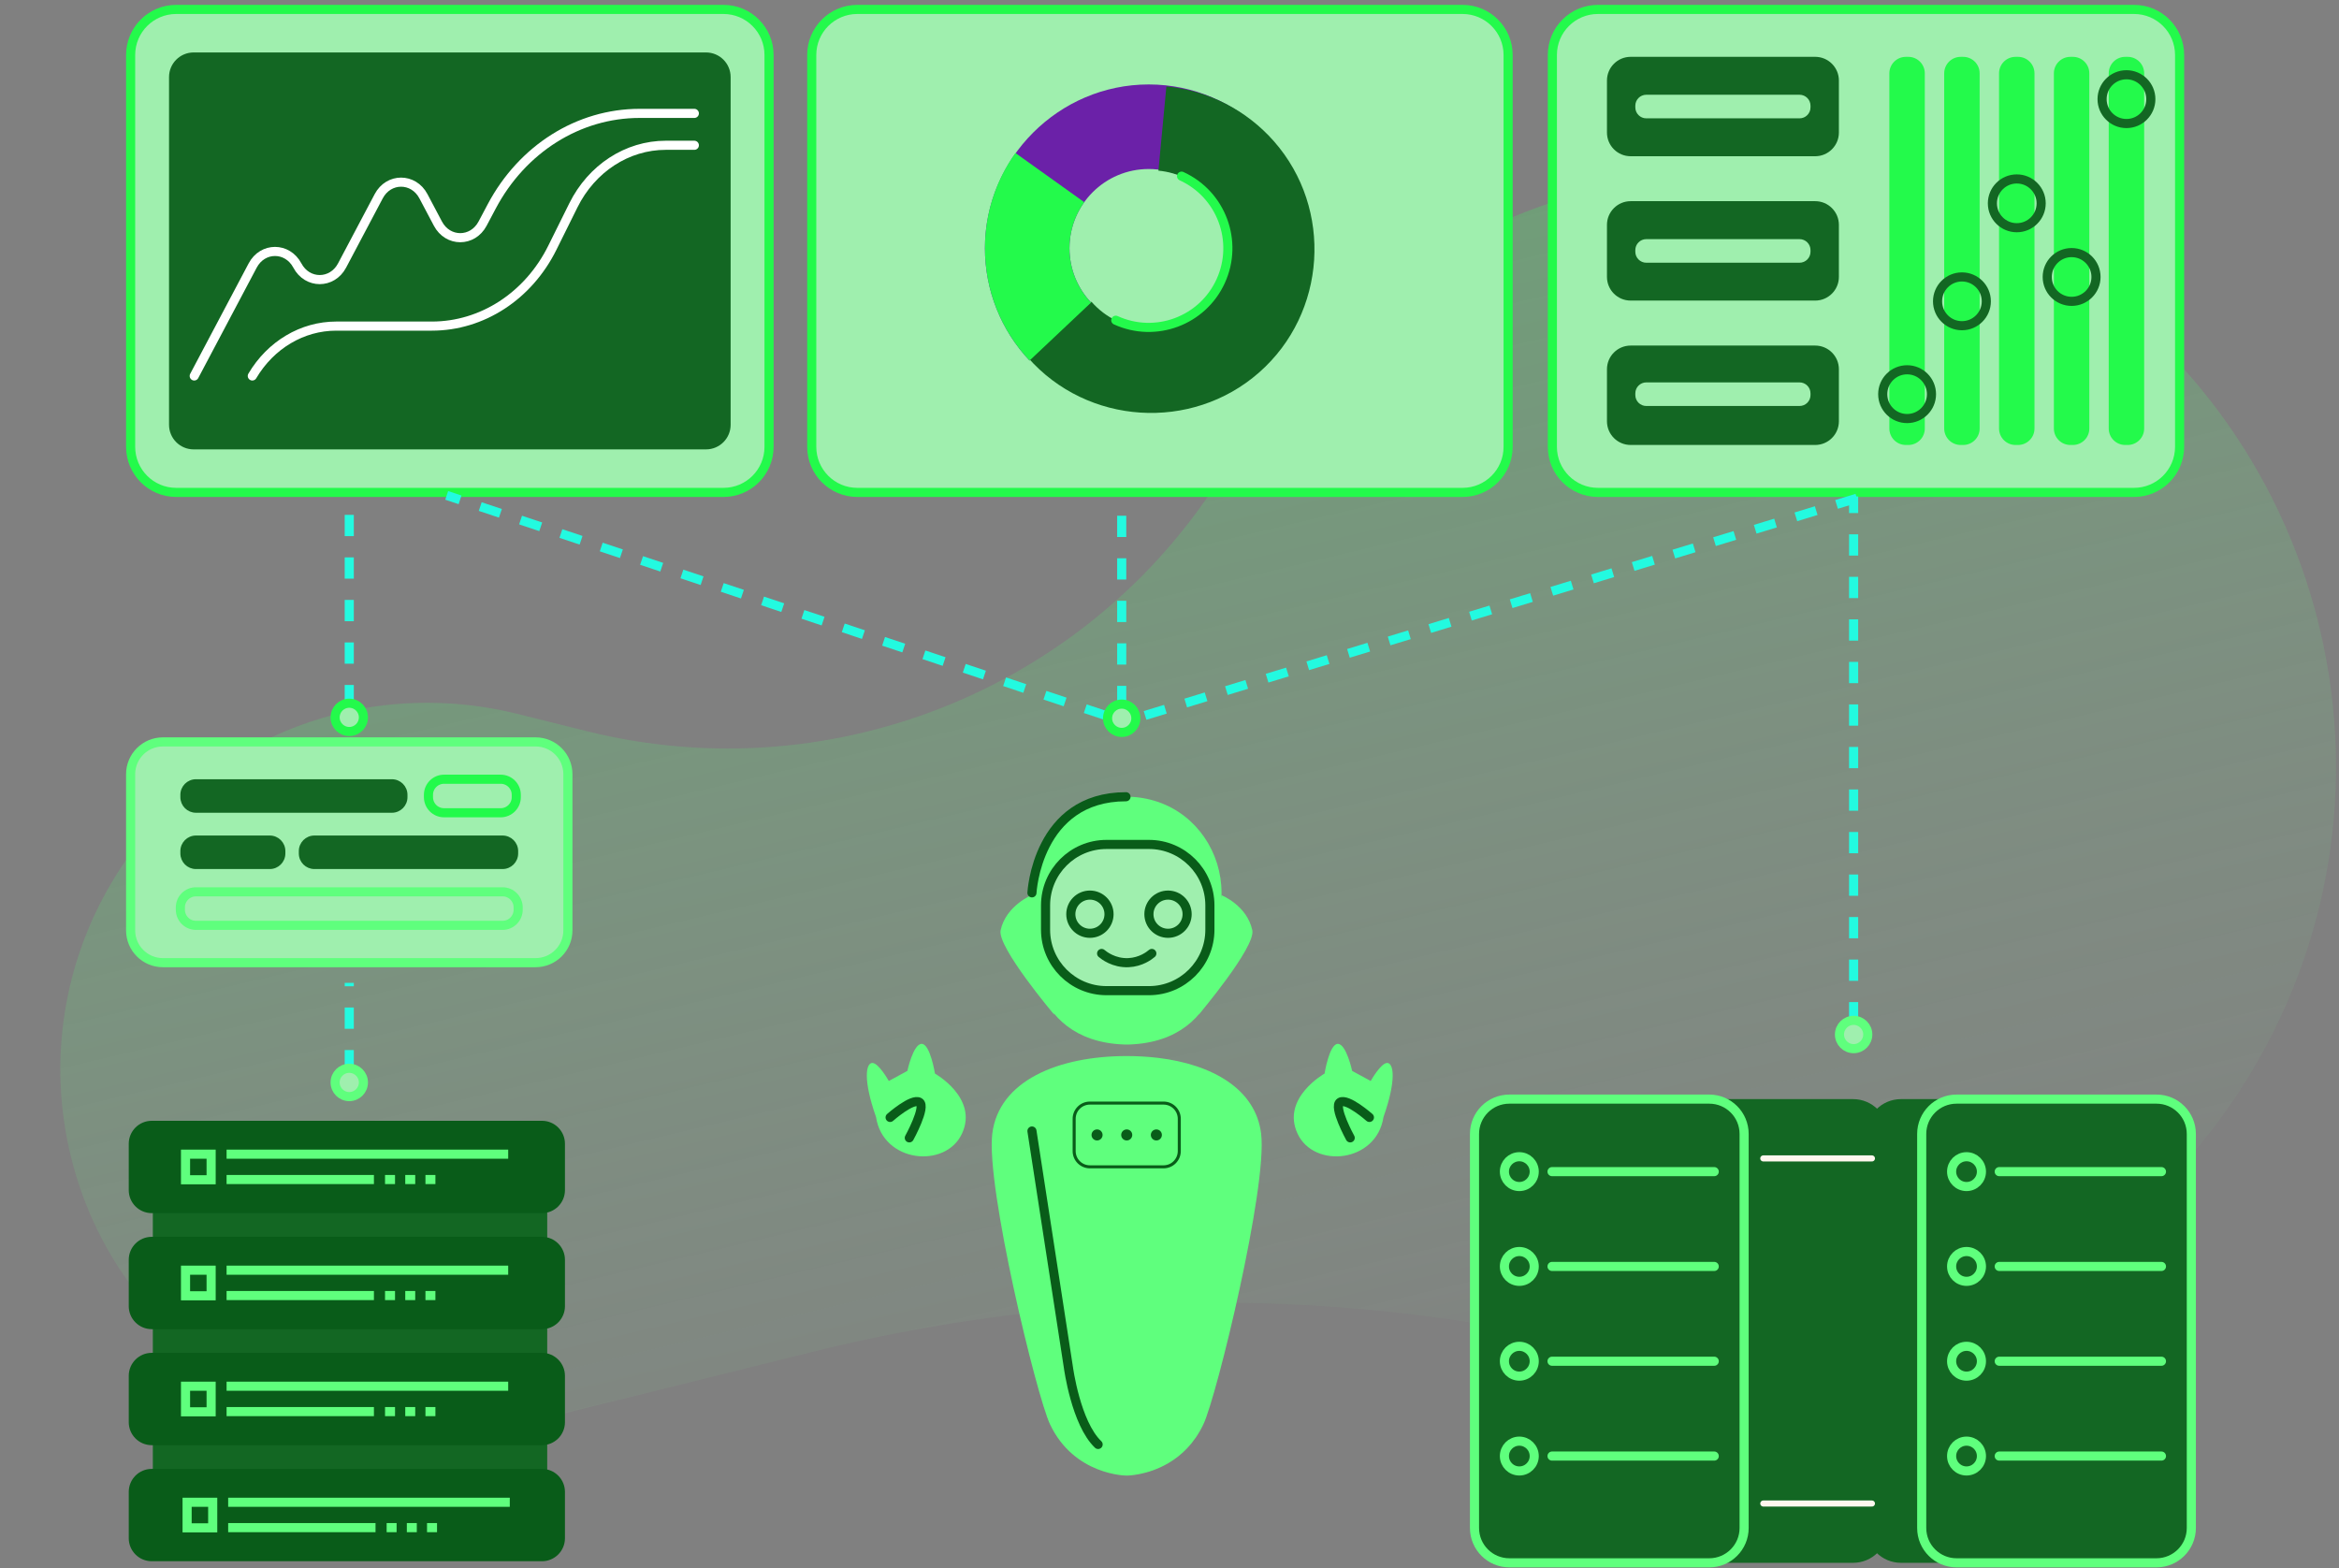 <svg width="440" height="295" viewBox="0 0 440 295" fill="none" xmlns="http://www.w3.org/2000/svg">
<rect x="0" y="0" width="440" height="295" fill="#808080" stroke="none"/>
<path d="M384.63 47.938C331.483 16.395 262.827 33.915 231.283 87.062C206.549 128.739 157.406 149.263 110.377 137.547L97.056 134.229C86.534 131.647 74.944 131.43 63.697 134.229C26.698 143.443 4.186 180.915 13.417 217.908C22.671 254.981 60.617 277.236 97.696 267.999L153.185 254.238C195.959 243.63 240.492 242.191 283.865 250.005L307.514 254.266C352.138 262.269 399.253 242.556 423.753 201.274C455.296 148.132 437.777 79.476 384.63 47.938Z" fill="url(#paint0_linear_4509_1266)" fill-opacity="0.32"/>
<path d="M366.185 294.001H357.605C353.989 294.001 351.053 291.071 351.053 287.449V213.321C351.053 209.705 353.983 206.769 357.605 206.769H366.185C369.801 206.769 372.737 209.699 372.737 213.321V287.449C372.737 291.065 369.806 294.001 366.185 294.001Z" fill="#136723"/>
<path d="M405.668 294.001H368.447C364.831 294.001 361.895 291.071 361.895 287.449V213.321C361.895 209.705 364.825 206.769 368.447 206.769H405.668C409.284 206.769 412.22 209.699 412.22 213.321V287.449C412.22 291.065 409.284 294.001 405.668 294.001Z" fill="#136723"/>
<path d="M369.932 223.214C371.481 223.214 372.737 221.959 372.737 220.41C372.737 218.861 371.481 217.605 369.932 217.605C368.383 217.605 367.127 218.861 367.127 220.41C367.127 221.959 368.383 223.214 369.932 223.214Z" stroke="#5FFF7D" stroke-width="1.714" stroke-miterlimit="10" stroke-linecap="round" stroke-linejoin="round"/>
<path d="M376.084 220.41H406.599" stroke="#5FFF7D" stroke-width="1.714" stroke-miterlimit="10" stroke-linecap="round" stroke-linejoin="round"/>
<path d="M369.932 241.048C371.481 241.048 372.737 239.793 372.737 238.244C372.737 236.695 371.481 235.439 369.932 235.439C368.383 235.439 367.127 236.695 367.127 238.244C367.127 239.793 368.383 241.048 369.932 241.048Z" stroke="#5FFF7D" stroke-width="1.714" stroke-miterlimit="10" stroke-linecap="round" stroke-linejoin="round"/>
<path d="M376.084 238.244H406.599" stroke="#5FFF7D" stroke-width="1.714" stroke-miterlimit="10" stroke-linecap="round" stroke-linejoin="round"/>
<path d="M369.932 258.882C371.481 258.882 372.737 257.626 372.737 256.077C372.737 254.528 371.481 253.272 369.932 253.272C368.383 253.272 367.127 254.528 367.127 256.077C367.127 257.626 368.383 258.882 369.932 258.882Z" stroke="#5FFF7D" stroke-width="1.714" stroke-miterlimit="10" stroke-linecap="round" stroke-linejoin="round"/>
<path d="M376.084 256.078H406.599" stroke="#5FFF7D" stroke-width="1.714" stroke-miterlimit="10" stroke-linecap="round" stroke-linejoin="round"/>
<path d="M369.932 276.72C371.481 276.72 372.737 275.465 372.737 273.916C372.737 272.367 371.481 271.111 369.932 271.111C368.383 271.111 367.127 272.367 367.127 273.916C367.127 275.465 368.383 276.72 369.932 276.72Z" stroke="#5FFF7D" stroke-width="1.714" stroke-miterlimit="10" stroke-linecap="round" stroke-linejoin="round"/>
<path d="M376.084 273.918H406.599" stroke="#5FFF7D" stroke-width="1.714" stroke-miterlimit="10" stroke-linecap="round" stroke-linejoin="round"/>
<path d="M367.121 229.658H406.599" stroke="#136723" stroke-width="1.714" stroke-miterlimit="10" stroke-linecap="round" stroke-linejoin="round"/>
<path d="M367.122 247.498H406.599" stroke="#136723" stroke-width="1.714" stroke-miterlimit="10" stroke-linecap="round" stroke-linejoin="round"/>
<path d="M367.122 265.332H406.599" stroke="#136723" stroke-width="1.714" stroke-miterlimit="10" stroke-linecap="round" stroke-linejoin="round"/>
<path d="M367.122 283.166H406.599" stroke="#136723" stroke-width="1.714" stroke-miterlimit="10" stroke-linecap="round" stroke-linejoin="round"/>
<path d="M405.668 294.001H368.053C364.437 294.001 361.501 291.071 361.501 287.449V213.321C361.501 209.705 364.431 206.769 368.053 206.769H405.668C409.284 206.769 412.22 209.699 412.22 213.321V287.449C412.22 291.065 409.284 294.001 405.668 294.001Z" stroke="#5FFF7D" stroke-width="1.714" stroke-miterlimit="10"/>
<path d="M275.131 92.632H161.268C156.538 92.632 152.699 88.793 152.699 84.064V10.341C152.699 5.611 156.538 1.772 161.268 1.772H275.131C279.861 1.772 283.699 5.611 283.699 10.341V84.064C283.699 88.793 279.861 92.632 275.131 92.632Z" fill="#9FEFAE" stroke="#23FA4B" stroke-width="1.714" stroke-miterlimit="10"/>
<path d="M246.889 46.693H230.98C230.98 38.467 224.309 31.795 216.083 31.795C207.857 31.795 201.185 38.467 201.185 46.693C201.185 50.652 202.728 54.25 205.252 56.912L193.674 67.834C188.281 62.116 185.282 54.547 185.282 46.693C185.282 29.79 199.186 15.887 216.089 15.887C232.98 15.881 246.889 29.785 246.889 46.693Z" fill="#6B21A8"/>
<path d="M193.365 67.264L205.321 56.765C210.748 62.945 220.167 63.556 226.348 58.13C232.528 52.703 233.14 43.284 227.713 37.103C225.102 34.127 221.567 32.442 217.916 32.105L219.413 16.259C227.239 16.996 234.488 20.703 239.669 26.604C250.825 39.308 249.551 58.924 236.847 70.08C224.143 81.236 204.521 79.968 193.365 67.264Z" fill="#136723"/>
<path d="M205.247 56.913L193.668 67.835C188.275 62.117 185.276 54.548 185.276 46.694C185.276 40.268 187.281 34.007 191.012 28.78L203.961 38.034C202.208 40.473 201.179 43.467 201.179 46.694C201.185 50.653 202.727 54.251 205.247 56.913Z" fill="#23FA4B"/>
<path d="M222.269 33.139C229.752 36.555 233.048 45.392 229.632 52.88C226.216 60.363 217.38 63.659 209.891 60.243" stroke="#23FA4B" stroke-width="1.714" stroke-miterlimit="10" stroke-linecap="round" stroke-linejoin="round"/>
<path d="M136.1 92.632H33.141C28.412 92.632 24.573 88.793 24.573 84.064V10.341C24.573 5.611 28.412 1.772 33.141 1.772H136.1C140.829 1.772 144.668 5.611 144.668 10.341V84.064C144.668 88.793 140.835 92.632 136.1 92.632Z" fill="#9FEFAE" stroke="#23FA4B" stroke-width="1.714" stroke-miterlimit="10"/>
<path d="M36.426 84.538H132.815C135.374 84.538 137.442 82.465 137.442 79.911V14.494C137.442 11.935 135.368 9.867 132.815 9.867H36.426C33.867 9.867 31.799 11.941 31.799 14.494V79.911C31.799 82.47 33.867 84.538 36.426 84.538Z" fill="#136723"/>
<path d="M36.535 70.725L47.531 49.95C49.398 46.419 54.066 46.419 55.939 49.95C57.807 53.48 62.48 53.48 64.348 49.95L71.242 36.914C73.11 33.384 77.783 33.384 79.651 36.914L82.376 42.067C84.243 45.597 88.916 45.597 90.784 42.067L92.492 38.845C98.227 28.009 108.829 21.331 120.299 21.331H130.616" stroke="white" stroke-width="1.714" stroke-miterlimit="10" stroke-linecap="round"/>
<path d="M47.462 70.726C50.918 64.877 56.865 61.347 63.245 61.347H81.245C90.704 61.347 99.398 55.692 103.9 46.615L107.858 38.635C111.308 31.671 117.986 27.33 125.241 27.33H130.616" stroke="white" stroke-width="1.714" stroke-miterlimit="10" stroke-linecap="round"/>
<path d="M401.441 92.632H300.591C295.861 92.632 292.022 88.793 292.022 84.064V10.341C292.022 5.611 295.861 1.772 300.591 1.772H401.447C406.176 1.772 410.015 5.611 410.015 10.341V84.064C410.009 88.793 406.176 92.632 401.441 92.632Z" fill="#9FEFAE" stroke="#23FA4B" stroke-width="1.714" stroke-miterlimit="10"/>
<path d="M358.987 83.71H358.513C356.805 83.71 355.417 82.322 355.417 80.614V13.791C355.417 12.083 356.805 10.695 358.513 10.695H358.987C360.695 10.695 362.083 12.083 362.083 13.791V80.614C362.083 82.322 360.701 83.71 358.987 83.71Z" fill="#23FA4B"/>
<path d="M369.304 83.71H368.829C367.121 83.71 365.733 82.322 365.733 80.614V13.791C365.733 12.083 367.121 10.695 368.829 10.695H369.304C371.012 10.695 372.4 12.083 372.4 13.791V80.614C372.4 82.322 371.012 83.71 369.304 83.71Z" fill="#23FA4B"/>
<path d="M379.62 83.71H379.146C377.438 83.71 376.05 82.322 376.05 80.614V13.791C376.05 12.083 377.438 10.695 379.146 10.695H379.62C381.328 10.695 382.716 12.083 382.716 13.791V80.614C382.716 82.322 381.328 83.71 379.62 83.71Z" fill="#23FA4B"/>
<path d="M389.936 83.71H389.462C387.754 83.71 386.366 82.322 386.366 80.614V13.791C386.366 12.083 387.754 10.695 389.462 10.695H389.936C391.644 10.695 393.032 12.083 393.032 13.791V80.614C393.032 82.322 391.644 83.71 389.936 83.71Z" fill="#23FA4B"/>
<path d="M400.253 83.71H399.779C398.071 83.71 396.683 82.322 396.683 80.614V13.791C396.683 12.083 398.071 10.695 399.779 10.695H400.253C401.961 10.695 403.349 12.083 403.349 13.791V80.614C403.349 82.322 401.961 83.71 400.253 83.71Z" fill="#23FA4B"/>
<path d="M358.753 78.739C361.286 78.739 363.34 76.686 363.34 74.152C363.34 71.619 361.286 69.565 358.753 69.565C356.22 69.565 354.166 71.619 354.166 74.152C354.166 76.686 356.22 78.739 358.753 78.739Z" stroke="#136723" stroke-width="1.714" stroke-miterlimit="10" stroke-linecap="round" stroke-linejoin="round"/>
<path d="M369.069 61.272C371.603 61.272 373.656 59.218 373.656 56.685C373.656 54.151 371.603 52.098 369.069 52.098C366.536 52.098 364.482 54.151 364.482 56.685C364.482 59.218 366.536 61.272 369.069 61.272Z" stroke="#136723" stroke-width="1.714" stroke-miterlimit="10" stroke-linecap="round" stroke-linejoin="round"/>
<path d="M379.386 42.838C381.919 42.838 383.973 40.784 383.973 38.251C383.973 35.718 381.919 33.664 379.386 33.664C376.852 33.664 374.799 35.718 374.799 38.251C374.799 40.784 376.852 42.838 379.386 42.838Z" stroke="#136723" stroke-width="1.714" stroke-miterlimit="10" stroke-linecap="round" stroke-linejoin="round"/>
<path d="M389.702 56.691C392.235 56.691 394.289 54.637 394.289 52.104C394.289 49.57 392.235 47.517 389.702 47.517C387.169 47.517 385.115 49.57 385.115 52.104C385.115 54.637 387.169 56.691 389.702 56.691Z" stroke="#136723" stroke-width="1.714" stroke-miterlimit="10" stroke-linecap="round" stroke-linejoin="round"/>
<path d="M400.018 23.239C402.552 23.239 404.605 21.186 404.605 18.652C404.605 16.119 402.552 14.065 400.018 14.065C397.485 14.065 395.432 16.119 395.432 18.652C395.432 21.186 397.485 23.239 400.018 23.239Z" stroke="#136723" stroke-width="1.714" stroke-miterlimit="10" stroke-linecap="round" stroke-linejoin="round"/>
<path d="M306.754 29.392H341.462C343.924 29.392 345.923 27.392 345.923 24.93V15.151C345.923 12.689 343.924 10.69 341.462 10.69H306.754C304.292 10.69 302.293 12.689 302.293 15.151V24.93C302.293 27.398 304.286 29.392 306.754 29.392Z" fill="#136723"/>
<path d="M306.754 56.547H341.462C343.924 56.547 345.923 54.547 345.923 52.085V42.306C345.923 39.844 343.924 37.845 341.462 37.845H306.754C304.292 37.845 302.293 39.844 302.293 42.306V52.085C302.293 54.553 304.286 56.547 306.754 56.547Z" fill="#136723"/>
<path d="M306.754 83.709H341.462C343.924 83.709 345.923 81.71 345.923 79.248V69.468C345.923 67.006 343.924 65.007 341.462 65.007H306.754C304.292 65.007 302.293 67.006 302.293 69.468V79.248C302.293 81.71 304.286 83.709 306.754 83.709Z" fill="#136723"/>
<path d="M338.52 22.263H309.69C308.553 22.263 307.628 21.337 307.628 20.201V19.886C307.628 18.75 308.553 17.824 309.69 17.824H338.52C339.657 17.824 340.582 18.75 340.582 19.886V20.201C340.582 21.337 339.662 22.263 338.52 22.263Z" fill="#9FEFAE"/>
<path d="M338.52 49.424H309.69C308.553 49.424 307.628 48.498 307.628 47.362V47.047C307.628 45.911 308.553 44.985 309.69 44.985H338.52C339.657 44.985 340.582 45.911 340.582 47.047V47.362C340.582 48.498 339.662 49.424 338.52 49.424Z" fill="#9FEFAE"/>
<path d="M338.52 76.375H309.69C308.553 76.375 307.628 75.45 307.628 74.313V73.999C307.628 72.862 308.553 71.936 309.69 71.936H338.52C339.657 71.936 340.582 72.862 340.582 73.999V74.313C340.582 75.455 339.662 76.375 338.52 76.375Z" fill="#9FEFAE"/>
<path d="M348.591 294.001H283.928C280.312 294.001 277.376 291.071 277.376 287.449V213.321C277.376 209.705 280.306 206.769 283.928 206.769H348.591C352.207 206.769 355.143 209.699 355.143 213.321V287.449C355.143 291.065 352.212 294.001 348.591 294.001Z" fill="#136723"/>
<path d="M321.543 294.001H283.928C280.312 294.001 277.376 291.071 277.376 287.449V213.321C277.376 209.705 280.306 206.769 283.928 206.769H321.543C325.159 206.769 328.095 209.699 328.095 213.321V287.449C328.095 291.065 325.159 294.001 321.543 294.001Z" stroke="#5FFF7D" stroke-width="1.714" stroke-miterlimit="10"/>
<path d="M331.699 217.925H352.138" stroke="#FFF7EE" stroke-width="1.142" stroke-miterlimit="10" stroke-linecap="round"/>
<path d="M331.7 282.846H352.138" stroke="#FFF7EE" stroke-width="1.142" stroke-miterlimit="10" stroke-linecap="round"/>
<path d="M285.807 223.214C287.356 223.214 288.612 221.959 288.612 220.41C288.612 218.861 287.356 217.605 285.807 217.605C284.258 217.605 283.002 218.861 283.002 220.41C283.002 221.959 284.258 223.214 285.807 223.214Z" stroke="#5FFF7D" stroke-width="1.714" stroke-miterlimit="10" stroke-linecap="round" stroke-linejoin="round"/>
<path d="M291.959 220.41H322.474" stroke="#5FFF7D" stroke-width="1.714" stroke-miterlimit="10" stroke-linecap="round" stroke-linejoin="round"/>
<path d="M285.807 241.048C287.356 241.048 288.612 239.793 288.612 238.244C288.612 236.695 287.356 235.439 285.807 235.439C284.258 235.439 283.002 236.695 283.002 238.244C283.002 239.793 284.258 241.048 285.807 241.048Z" stroke="#5FFF7D" stroke-width="1.714" stroke-miterlimit="10" stroke-linecap="round" stroke-linejoin="round"/>
<path d="M291.959 238.244H322.474" stroke="#5FFF7D" stroke-width="1.714" stroke-miterlimit="10" stroke-linecap="round" stroke-linejoin="round"/>
<path d="M285.807 258.882C287.356 258.882 288.612 257.626 288.612 256.077C288.612 254.528 287.356 253.272 285.807 253.272C284.258 253.272 283.002 254.528 283.002 256.077C283.002 257.626 284.258 258.882 285.807 258.882Z" stroke="#5FFF7D" stroke-width="1.714" stroke-miterlimit="10" stroke-linecap="round" stroke-linejoin="round"/>
<path d="M291.959 256.078H322.474" stroke="#5FFF7D" stroke-width="1.714" stroke-miterlimit="10" stroke-linecap="round" stroke-linejoin="round"/>
<path d="M285.807 276.72C287.356 276.72 288.612 275.465 288.612 273.916C288.612 272.367 287.356 271.111 285.807 271.111C284.258 271.111 283.002 272.367 283.002 273.916C283.002 275.465 284.258 276.72 285.807 276.72Z" stroke="#5FFF7D" stroke-width="1.714" stroke-miterlimit="10" stroke-linecap="round" stroke-linejoin="round"/>
<path d="M291.959 273.918H322.474" stroke="#5FFF7D" stroke-width="1.714" stroke-miterlimit="10" stroke-linecap="round" stroke-linejoin="round"/>
<path d="M282.997 229.658H322.474" stroke="#136723" stroke-width="1.714" stroke-miterlimit="10" stroke-linecap="round" stroke-linejoin="round"/>
<path d="M282.997 247.498H322.474" stroke="#136723" stroke-width="1.714" stroke-miterlimit="10" stroke-linecap="round" stroke-linejoin="round"/>
<path d="M282.997 265.332H322.474" stroke="#136723" stroke-width="1.714" stroke-miterlimit="10" stroke-linecap="round" stroke-linejoin="round"/>
<path d="M282.997 283.166H322.474" stroke="#136723" stroke-width="1.714" stroke-miterlimit="10" stroke-linecap="round" stroke-linejoin="round"/>
<path d="M29.034 279.103V223.773H102.654V279.103H29.034Z" fill="#136723" stroke="#136723" stroke-width="0.571"/>
<path d="M101.952 276.332H28.543C26.155 276.332 24.219 278.268 24.219 280.656V289.378C24.219 291.766 26.155 293.703 28.543 293.703H101.952C104.339 293.703 106.276 291.766 106.276 289.378V280.656C106.276 278.268 104.339 276.332 101.952 276.332Z" fill="#095C19"/>
<path d="M101.952 254.5H28.543C26.155 254.5 24.219 256.437 24.219 258.825V267.547C24.219 269.935 26.155 271.872 28.543 271.872H101.952C104.339 271.872 106.276 269.935 106.276 267.547V258.825C106.276 256.437 104.339 254.5 101.952 254.5Z" fill="#095C19"/>
<path d="M101.952 232.674H28.543C26.155 232.674 24.219 234.61 24.219 236.998V245.721C24.219 248.108 26.155 250.045 28.543 250.045H101.952C104.339 250.045 106.276 248.108 106.276 245.721V236.998C106.276 234.61 104.339 232.674 101.952 232.674Z" fill="#095C19"/>
<path d="M101.952 210.847H28.543C26.155 210.847 24.219 212.784 24.219 215.171V223.894C24.219 226.282 26.155 228.218 28.543 228.218H101.952C104.339 228.218 106.276 226.282 106.276 223.894V215.171C106.276 212.778 104.339 210.847 101.952 210.847Z" fill="#095C19"/>
<path d="M42.624 217.125H95.6" stroke="#5FFF7D" stroke-width="1.714" stroke-miterlimit="10"/>
<path d="M42.624 221.895H70.34" stroke="#5FFF7D" stroke-width="1.714" stroke-miterlimit="10"/>
<path d="M72.43 221.895H74.31" stroke="#5FFF7D" stroke-width="1.714" stroke-miterlimit="10"/>
<path d="M76.235 221.895H78.109" stroke="#5FFF7D" stroke-width="1.714" stroke-miterlimit="10"/>
<path d="M80.034 221.895H81.907" stroke="#5FFF7D" stroke-width="1.714" stroke-miterlimit="10"/>
<path d="M39.716 217.125H34.901V221.94H39.716V217.125Z" stroke="#5FFF7D" stroke-width="1.714" stroke-miterlimit="10"/>
<path d="M42.624 238.951H95.599" stroke="#5FFF7D" stroke-width="1.714" stroke-miterlimit="10"/>
<path d="M42.624 243.721H70.34" stroke="#5FFF7D" stroke-width="1.714" stroke-miterlimit="10"/>
<path d="M72.43 243.721H74.31" stroke="#5FFF7D" stroke-width="1.714" stroke-miterlimit="10"/>
<path d="M76.235 243.721H78.109" stroke="#5FFF7D" stroke-width="1.714" stroke-miterlimit="10"/>
<path d="M80.034 243.721H81.907" stroke="#5FFF7D" stroke-width="1.714" stroke-miterlimit="10"/>
<path d="M39.716 238.951H34.901V243.767H39.716V238.951Z" stroke="#5FFF7D" stroke-width="1.714" stroke-miterlimit="10"/>
<path d="M42.624 260.778H95.599" stroke="#5FFF7D" stroke-width="1.714" stroke-miterlimit="10"/>
<path d="M42.624 265.553H70.34" stroke="#5FFF7D" stroke-width="1.714" stroke-miterlimit="10"/>
<path d="M72.43 265.553H74.31" stroke="#5FFF7D" stroke-width="1.714" stroke-miterlimit="10"/>
<path d="M76.235 265.553H78.109" stroke="#5FFF7D" stroke-width="1.714" stroke-miterlimit="10"/>
<path d="M80.033 265.553H81.907" stroke="#5FFF7D" stroke-width="1.714" stroke-miterlimit="10"/>
<path d="M39.716 260.778H34.901V265.593H39.716V260.778Z" stroke="#5FFF7D" stroke-width="1.714" stroke-miterlimit="10"/>
<path d="M42.921 282.609H95.897" stroke="#5FFF7D" stroke-width="1.714" stroke-miterlimit="10"/>
<path d="M42.921 287.381H70.642" stroke="#5FFF7D" stroke-width="1.714" stroke-miterlimit="10"/>
<path d="M72.733 287.381H74.607" stroke="#5FFF7D" stroke-width="1.714" stroke-miterlimit="10"/>
<path d="M76.532 287.381H78.406" stroke="#5FFF7D" stroke-width="1.714" stroke-miterlimit="10"/>
<path d="M80.331 287.381H82.21" stroke="#5FFF7D" stroke-width="1.714" stroke-miterlimit="10"/>
<path d="M40.013 282.609H35.198V287.424H40.013V282.609Z" stroke="#5FFF7D" stroke-width="1.714" stroke-miterlimit="10"/>
<path d="M229.787 168.416C229.787 168.416 234.579 170.313 235.579 175.002C236.247 178.155 225.497 190.877 225.497 190.877L229.787 168.416Z" fill="#5FFF7D"/>
<path d="M194.245 168.296C194.245 168.296 189.23 170.319 188.23 175.008C187.562 178.161 198.312 190.883 198.312 190.883L194.245 168.296Z" fill="#5FFF7D"/>
<path d="M217.894 150.879C225.103 153.364 229.787 160.345 229.787 167.97V178.704C229.787 180.635 229.433 183.365 228.33 186.107C226.331 191.094 221.852 196.132 212.507 196.492C212.33 196.503 212.147 196.503 211.959 196.503C211.77 196.509 211.588 196.503 211.405 196.492C202.054 196.132 197.575 191.088 195.576 186.096C194.479 183.359 194.125 180.635 194.125 178.704V167.965C194.125 160.413 198.718 153.484 205.83 150.942C207.72 150.268 209.737 149.897 211.816 149.88C213.924 149.868 215.975 150.217 217.894 150.879Z" fill="#5FFF7D"/>
<path d="M216.134 186.364H208.149C201.819 186.364 196.684 181.229 196.684 174.899V170.324C196.684 163.995 201.819 158.859 208.149 158.859H216.134C222.464 158.859 227.599 163.995 227.599 170.324V174.899C227.599 181.229 222.469 186.364 216.134 186.364Z" fill="#9FEFAE"/>
<path d="M216.134 186.364H208.149C201.819 186.364 196.684 181.229 196.684 174.899V170.324C196.684 163.995 201.819 158.859 208.149 158.859H216.134C222.464 158.859 227.599 163.995 227.599 170.324V174.899C227.599 181.229 222.469 186.364 216.134 186.364Z" stroke="#095C19" stroke-width="1.714" stroke-miterlimit="10" stroke-linecap="round" stroke-linejoin="round"/>
<path d="M207.229 179.366C207.657 179.726 209.537 181.223 212.284 181.097C214.626 180.989 216.192 179.777 216.677 179.366" stroke="#095C19" stroke-width="1.714" stroke-miterlimit="10" stroke-linecap="round" stroke-linejoin="round"/>
<path d="M226.376 267.946C224.669 271.55 222.229 273.807 219.842 275.218C215.826 277.594 211.959 277.594 211.959 277.594V277.468L211.942 277.594C211.942 277.594 202.099 277.594 197.524 267.946C194.988 262.605 185.465 223.293 186.659 213.308C187.859 203.329 199.038 198.667 211.953 198.667C213.958 198.667 215.923 198.782 217.82 199.004C228.096 200.244 236.23 204.882 237.241 213.308C238.435 223.293 228.913 262.605 226.376 267.946Z" fill="#5FFF7D"/>
<path d="M170.687 201.462C170.687 201.462 171.784 196.372 173.384 196.372C174.983 196.372 175.88 201.964 175.88 201.964C175.88 201.964 184.066 206.557 180.97 213.246C177.874 219.935 166.095 218.736 164.798 210.15C162.302 203.061 162.902 199.965 164.101 199.965C165.301 199.965 167.197 203.358 167.197 203.358L170.687 201.462Z" fill="#5FFF7D"/>
<path d="M167.443 210.212C167.443 210.212 171.601 206.533 172.95 207.35C174.298 208.167 171.053 214.057 171.053 214.057" stroke="#095C19" stroke-width="1.714" stroke-miterlimit="10" stroke-linecap="round" stroke-linejoin="round"/>
<path d="M254.361 201.462C254.361 201.462 253.264 196.372 251.665 196.372C250.065 196.372 249.169 201.964 249.169 201.964C249.169 201.964 240.983 206.557 244.079 213.246C247.175 219.935 258.954 218.736 260.25 210.15C262.747 203.061 262.147 199.965 260.947 199.965C259.748 199.965 257.851 203.358 257.851 203.358L254.361 201.462Z" fill="#5FFF7D"/>
<path d="M257.606 210.212C257.606 210.212 253.447 206.533 252.099 207.35C250.751 208.167 253.995 214.057 253.995 214.057" stroke="#095C19" stroke-width="1.714" stroke-miterlimit="10" stroke-linecap="round" stroke-linejoin="round"/>
<path d="M194.125 212.766L200.98 257.225C200.98 257.225 202.379 267.741 206.572 271.734" stroke="#095C19" stroke-width="1.714" stroke-miterlimit="10" stroke-linecap="round" stroke-linejoin="round"/>
<path d="M205.03 175.573C207.014 175.573 208.623 173.965 208.623 171.98C208.623 169.996 207.014 168.387 205.03 168.387C203.045 168.387 201.437 169.996 201.437 171.98C201.437 173.965 203.045 175.573 205.03 175.573Z" stroke="#095C19" stroke-width="1.714" stroke-miterlimit="10" stroke-linecap="round" stroke-linejoin="round"/>
<path d="M219.722 175.573C221.706 175.573 223.315 173.965 223.315 171.98C223.315 169.996 221.706 168.387 219.722 168.387C217.737 168.387 216.129 169.996 216.129 171.98C216.129 173.965 217.737 175.573 219.722 175.573Z" stroke="#095C19" stroke-width="1.714" stroke-miterlimit="10" stroke-linecap="round" stroke-linejoin="round"/>
<path d="M194.125 167.965C194.125 167.965 195.045 149.885 211.816 149.885" stroke="#095C19" stroke-width="1.714" stroke-miterlimit="10" stroke-linecap="round" stroke-linejoin="round"/>
<path d="M218.888 219.506H205.018C203.388 219.506 202.065 218.183 202.065 216.553V210.469C202.065 208.839 203.388 207.516 205.018 207.516H218.888C220.518 207.516 221.841 208.839 221.841 210.469V216.552C221.835 218.183 220.517 219.506 218.888 219.506Z" fill="#5FFF7D" stroke="#095C19" stroke-width="0.571"/>
<path d="M206.372 214.549C206.946 214.549 207.412 214.083 207.412 213.509C207.412 212.935 206.946 212.469 206.372 212.469C205.798 212.469 205.332 212.935 205.332 213.509C205.332 214.083 205.798 214.549 206.372 214.549Z" fill="#095C19"/>
<path d="M211.953 214.548C212.527 214.548 212.993 214.083 212.993 213.508C212.993 212.934 212.527 212.469 211.953 212.469C211.379 212.469 210.913 212.934 210.913 213.508C210.913 214.083 211.379 214.548 211.953 214.548Z" fill="#095C19"/>
<path d="M217.528 214.548C218.102 214.548 218.568 214.083 218.568 213.508C218.568 212.934 218.102 212.469 217.528 212.469C216.954 212.469 216.489 212.934 216.489 213.508C216.489 214.083 216.954 214.548 217.528 214.548Z" fill="#095C19"/>
<path d="M100.758 181.098H30.645C27.292 181.098 24.573 178.379 24.573 175.026V145.642C24.573 142.289 27.292 139.57 30.645 139.57H100.758C104.111 139.57 106.83 142.289 106.83 145.642V175.026C106.83 178.379 104.111 181.098 100.758 181.098Z" fill="#9FEFAE" stroke="#5FFF7D" stroke-width="1.714" stroke-miterlimit="10"/>
<path d="M73.721 152.611H36.86C35.402 152.611 34.221 151.431 34.215 149.966V149.521C34.215 148.062 35.401 146.876 36.86 146.876H73.721C75.18 146.876 76.366 148.062 76.366 149.521V149.966C76.366 151.425 75.18 152.611 73.721 152.611Z" fill="#136723" stroke="#136723" stroke-width="0.571"/>
<path d="M83.529 152.897H94.189C95.805 152.897 97.119 151.583 97.119 149.966V149.521C97.119 147.904 95.805 146.59 94.189 146.59H83.529C81.913 146.59 80.599 147.904 80.599 149.521V149.966C80.605 151.589 81.913 152.897 83.529 152.897Z" stroke="#23FA4B" stroke-width="1.714" stroke-miterlimit="10"/>
<path d="M36.86 174.078H94.543C96.159 174.078 97.473 172.764 97.473 171.147V170.702C97.473 169.085 96.159 167.771 94.543 167.771H36.86C35.243 167.771 33.93 169.085 33.93 170.702V171.147C33.935 172.764 35.243 174.078 36.86 174.078Z" stroke="#5FFF7D" stroke-width="1.714" stroke-miterlimit="10"/>
<path d="M94.543 163.201H59.144C57.684 163.201 56.499 162.021 56.499 160.557V160.111C56.499 158.652 57.685 157.466 59.144 157.466H94.543C96.001 157.466 97.187 158.652 97.187 160.111V160.557C97.187 162.015 96.001 163.201 94.543 163.201Z" fill="#136723" stroke="#136723" stroke-width="0.571"/>
<path d="M50.752 163.201H36.86C35.402 163.201 34.221 162.022 34.215 160.556V160.111C34.215 158.652 35.401 157.466 36.86 157.466H50.752C52.211 157.466 53.397 158.652 53.397 160.111V160.557C53.397 162.015 52.211 163.201 50.752 163.201Z" fill="#136723" stroke="#136723" stroke-width="0.571"/>
<path d="M65.701 201.537V184.897" stroke="#23FAE0" stroke-width="1.714" stroke-miterlimit="10" stroke-dasharray="4 4"/>
<path d="M65.701 206.295C67.172 206.295 68.363 205.103 68.363 203.633C68.363 202.163 67.172 200.971 65.701 200.971C64.231 200.971 63.04 202.163 63.04 203.633C63.04 205.103 64.231 206.295 65.701 206.295Z" fill="#9FEFAE" stroke="#5FFF7D" stroke-width="1.714" stroke-miterlimit="10"/>
<path d="M65.701 132.857V93.46" stroke="#23FAE0" stroke-width="1.714" stroke-miterlimit="10" stroke-dasharray="4 4"/>
<path d="M65.701 137.615C67.172 137.615 68.363 136.424 68.363 134.953C68.363 133.483 67.172 132.292 65.701 132.292C64.231 132.292 63.04 133.483 63.04 134.953C63.04 136.424 64.231 137.615 65.701 137.615Z" fill="#9FEFAE" stroke="#23FA4B" stroke-width="1.714" stroke-miterlimit="10"/>
<path d="M348.694 192.516V93.391" stroke="#23FAE0" stroke-width="1.714" stroke-miterlimit="10" stroke-dasharray="4 4"/>
<path d="M348.694 197.275C350.164 197.275 351.356 196.083 351.356 194.613C351.356 193.142 350.164 191.951 348.694 191.951C347.224 191.951 346.032 193.142 346.032 194.613C346.032 196.083 347.224 197.275 348.694 197.275Z" fill="#9FEFAE" stroke="#5FFF7D" stroke-width="1.714" stroke-miterlimit="10"/>
<path d="M211.01 133.023V93.591" stroke="#23FAE0" stroke-width="1.714" stroke-miterlimit="10" stroke-dasharray="4 4"/>
<path d="M207.949 134.589L84.032 93.192" stroke="#23FAE0" stroke-width="1.714" stroke-miterlimit="10" stroke-dasharray="4 4"/>
<path d="M215.403 134.588L352.367 92.791" stroke="#23FAE0" stroke-width="1.714" stroke-miterlimit="10" stroke-dasharray="4 4"/>
<path d="M211.01 137.782C212.481 137.782 213.672 136.59 213.672 135.12C213.672 133.65 212.481 132.458 211.01 132.458C209.54 132.458 208.349 133.65 208.349 135.12C208.349 136.59 209.54 137.782 211.01 137.782Z" fill="#9FEFAE" stroke="#23FA4B" stroke-width="1.714" stroke-miterlimit="10"/>
<defs>
<linearGradient id="paint0_linear_4509_1266" x1="168.305" y1="-6.843" x2="240.851" y2="299.051" gradientUnits="userSpaceOnUse">
<stop stop-color="#23FA4B"/>
<stop offset="1" stop-color="#9FEFAE" stop-opacity="0"/>
</linearGradient>
</defs>
</svg>
